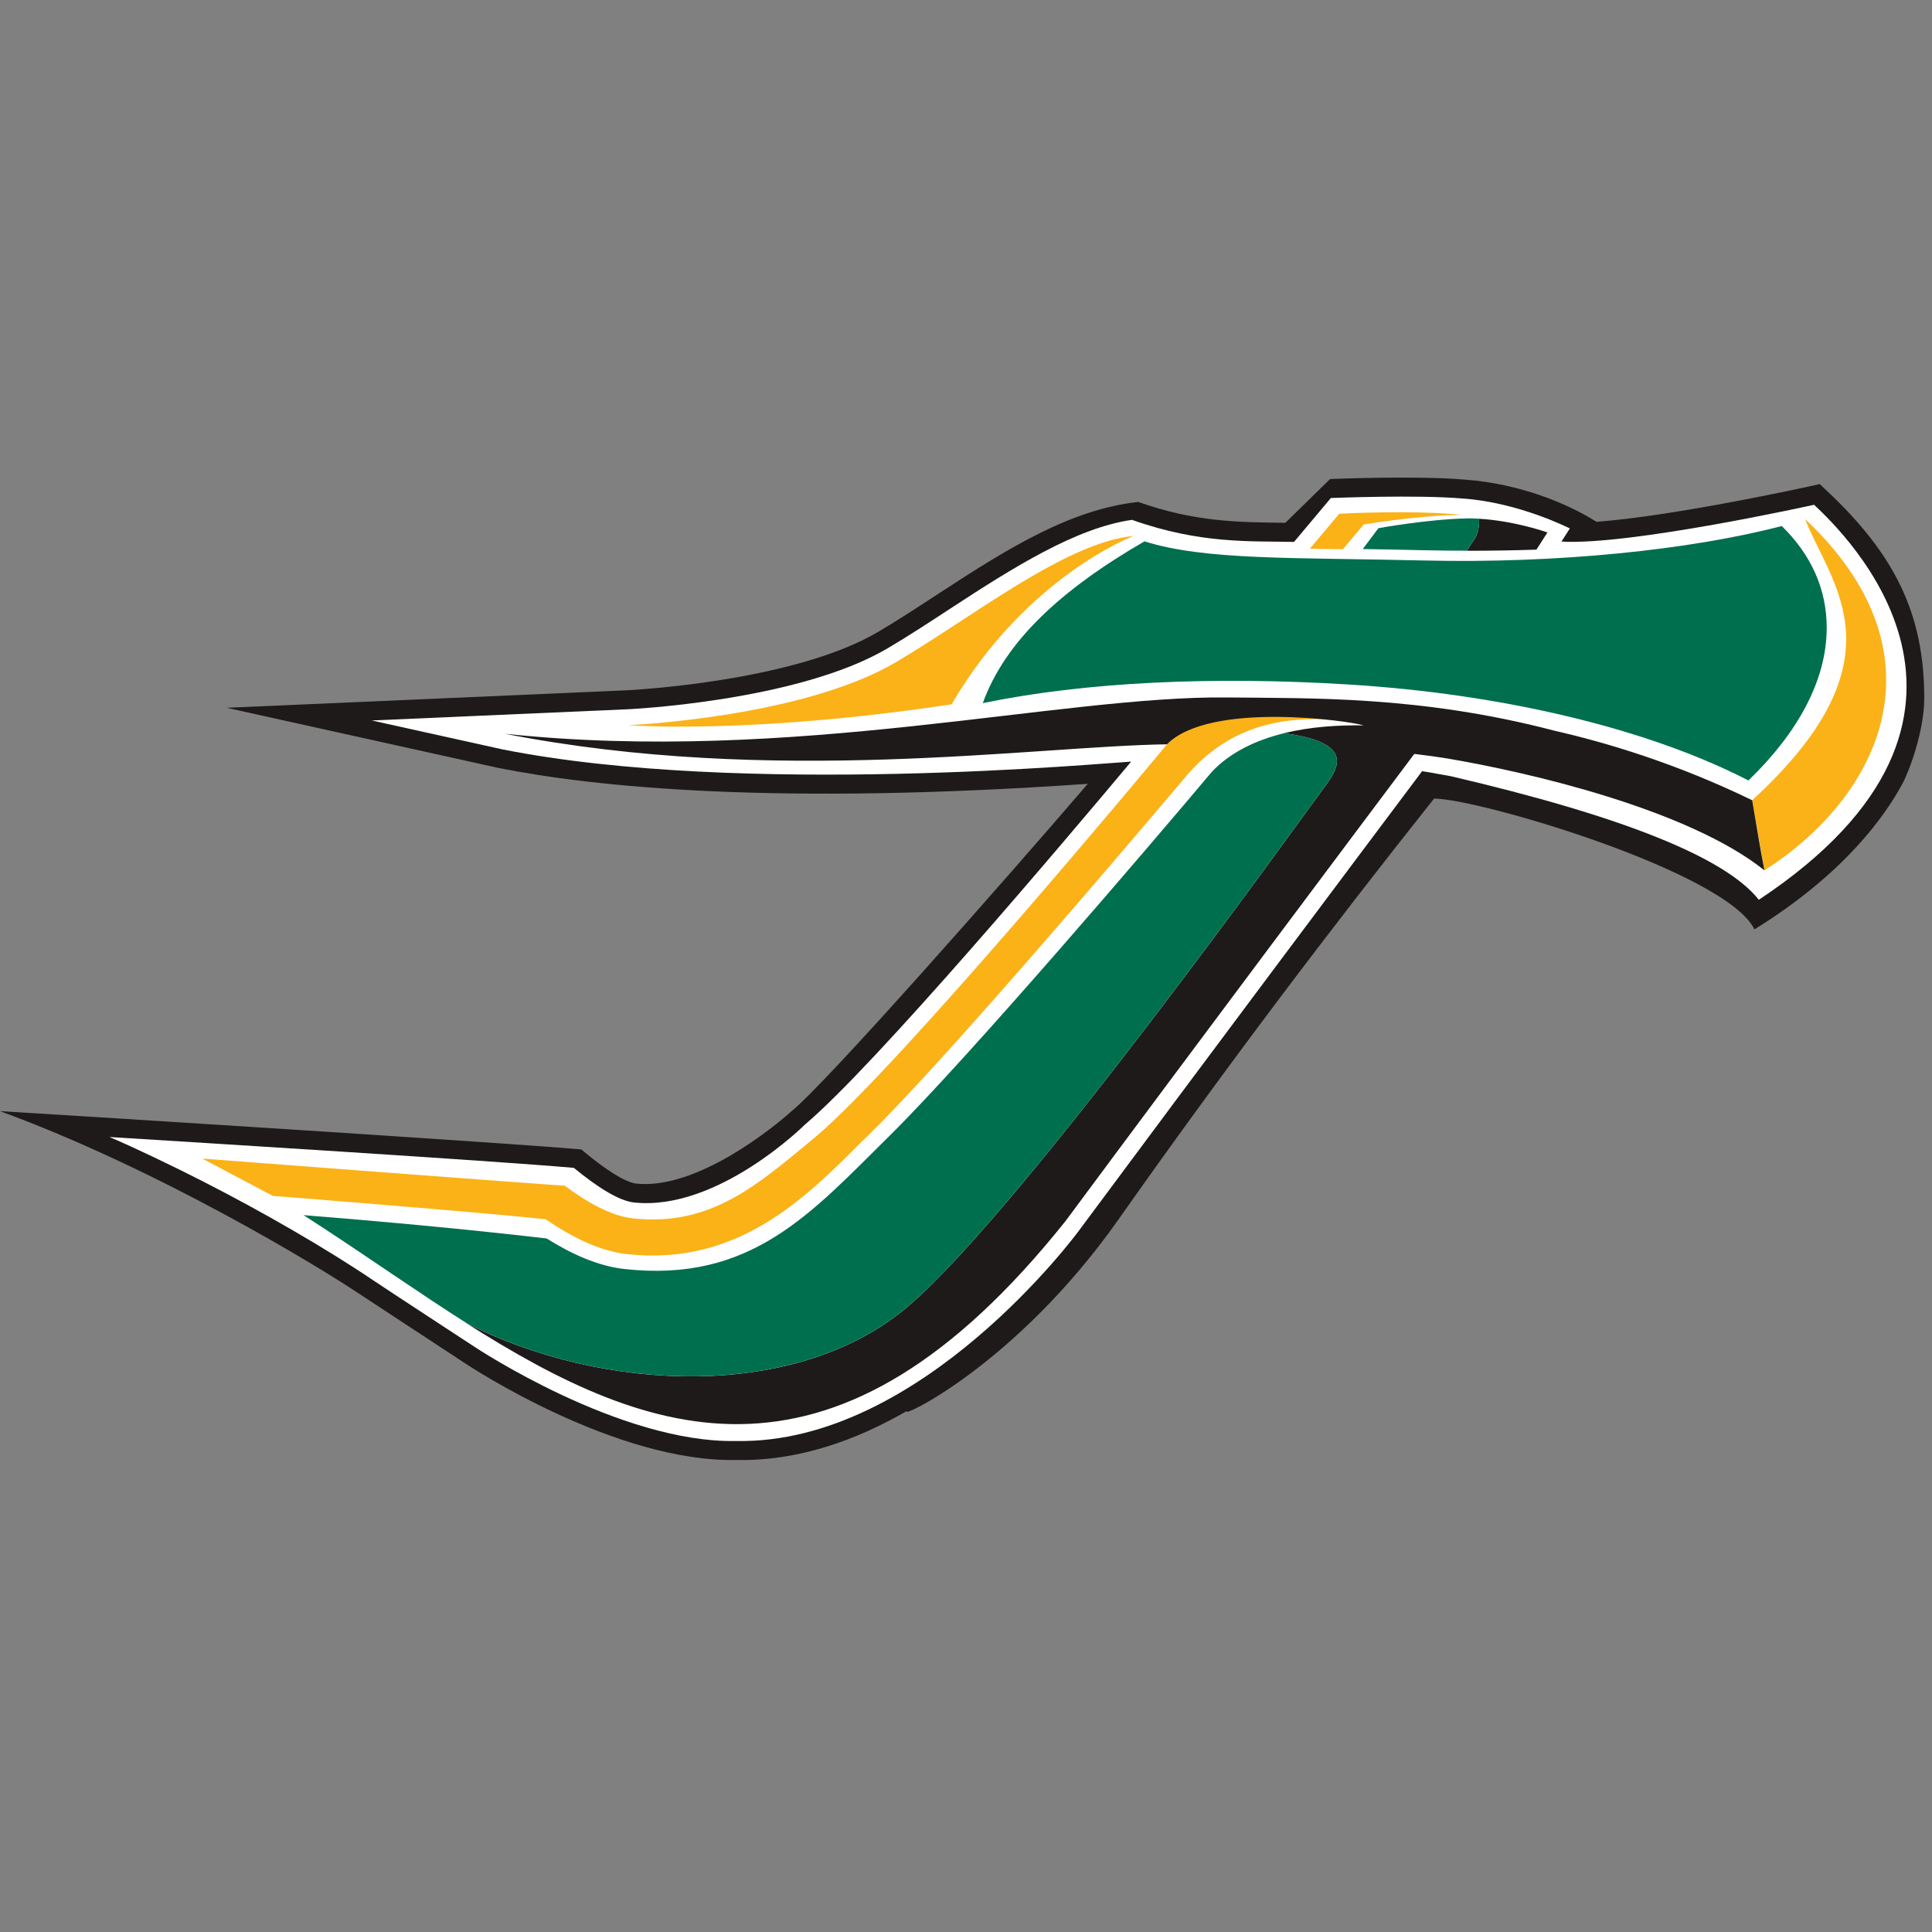 <?xml version="1.0" encoding="UTF-8"?>
<svg width="200px" height="200px" viewBox="0 0 200 200" version="1.1" xmlns="http://www.w3.org/2000/svg" xmlns:xlink="http://www.w3.org/1999/xlink">
    <rect x="0" y="0" width="200" height="200" fill="#808080" stroke="none"/>
    <!-- Generator: Sketch 51.3 (57544) - http://www.bohemiancoding.com/sketch -->
    <title>humboldt-st</title>
    <desc>Created with Sketch.</desc>
    <defs></defs>
    <g id="humboldt-st" stroke="none" stroke-width="1" fill="none" fill-rule="evenodd">
        <g id="humboldt-st_BGL" transform="translate(0, 48)">
            <g id="humboldt-st">
                <g id="g10" transform="translate(100.5, 52.083) scale(-1, 1) rotate(-180) translate(-100.5, -52.083) translate(0, 0.008)" fill-rule="nonzero">
                    <g id="g12">
                        <path d="M196.934,71.018 C197.67,72.381 199.198,76.512 199.198,79.887 C199.198,88.64 196.108,94.787 189.124,101.343 L188.376,102.046 L187.377,101.824 C187.215,101.789 173.427,98.75 165.272,98.141 C165.272,98.141 164.462,98.657 163.393,99.206 C162.323,99.754 157.717,102.083 151.575,102.513 C146.76,102.93 138.06,102.584 137.693,102.57 L133.062,98.039 C128.126,98.091 123.653,98.134 117.833,100.198 C110.904,99.441 104.512,95.513 97.381,90.85 C95.109,89.364 92.964,87.959 90.888,86.736 C82.065,81.531 65.061,80.709 64.891,80.701 C64.892,80.702 23.459,78.888 23.459,78.888 L51.542,72.671 C61.673,70.649 80.38,68.773 112.608,71.018 C104.109,61.127 85.571,40.069 81.947,37.134 C80.302,35.641 72.222,28.954 65.844,29.633 C65.369,29.682 63.921,30.088 60.638,32.787 L60.172,33.17 C51.489,33.931 3.947,36.909 0,37.131 C16.203,31.216 32.897,21.135 37.67,17.906 L48.097,11.06 C48.716,10.647 63.719,0.755 76.254,1.02 C82.653,0.894 88.68,3.08 93.944,6.132 C92.587,5.023 104.993,10.579 115.827,25.976 C126.661,41.373 137.693,55.947 148.454,69.487 C153.086,69.487 178.75,61.892 181.617,55.947 C190.953,61.719 195.147,67.713 196.934,71.018 Z" id="path14" fill="#1F1A1A"></path>
                        <path d="M187.795,99.902 C187.795,99.902 168.701,95.671 161.642,96.096 L162.509,97.451 C162.509,97.451 157.257,100.142 151.44,100.55 C146.66,100.963 137.771,100.603 137.771,100.603 L133.956,96.058 C129.46,96.164 124.292,95.822 117.186,98.342 C111.424,97.528 104.897,93.42 98.443,89.2 C96.14,87.693 93.968,86.272 91.872,85.037 C82.596,79.565 65.151,78.742 64.977,78.735 L38.487,77.575 L51.961,74.593 C76.801,69.639 114.62,73.198 117.098,73.316 C110.25,65.135 90.584,41.866 83.329,35.745 C83.344,35.756 74.31,26.753 65.639,27.676 C64.018,27.845 61.711,29.366 59.405,31.261 C50.709,32.024 20.141,33.906 11.33,34.455 C14.02,33.313 17.876,31.457 20.99,29.87 C27.216,26.693 33.795,22.897 38.757,19.54 C39.955,18.73 49.159,12.711 49.159,12.711 C49.159,12.711 64.142,2.733 76.213,2.987 C95.45,2.607 111.679,24.747 111.679,24.747 C124.439,41.95 141.403,64.579 147.216,72.325 C147.376,72.305 148.472,72.129 150.189,71.805 C168.005,67.646 178.632,63.381 182.072,59.011 C210.827,78.089 190.76,97.119 187.795,99.902 Z" id="path16" fill="#FFFFFF"></path>
                        <path d="M141.169,97.862 C141.169,97.862 146.329,98.761 151.28,98.875 C145.679,99.386 138.634,98.974 138.634,98.974 L135.593,95.353 L139.017,95.302 L141.169,97.862" id="path92" fill="#FAB217"></path>
                        <path d="M186.864,98.424 C189.421,91.767 197.379,83.99 181.389,69.319 C181.388,69.319 181.388,69.319 181.387,69.319 C181.387,69.319 182.643,62.074 182.656,62.063 C194.793,69.815 201.619,84.557 186.864,98.424" id="path94" fill="#FAB218"></path>
                        <path d="M184.447,97.702 C174.985,95.243 161.269,93.807 147.364,94.138 C134.023,94.457 124.721,94.133 118.479,96.119 C109.839,91.123 104.048,85.77 101.739,79.37 C112.381,81.567 125.537,82.165 139.564,81.302 C155.613,80.317 170.633,76.71 180.994,71.365 C186.07,76.25 189.086,81.705 189.1,87.124 C189.117,91.21 187.442,94.783 184.447,97.702" id="path96" fill="#006F4D"></path>
                        <path d="M117.36,96.682 C117.36,96.682 106.279,92.525 98.506,79.247 C77.572,76.087 65.061,77.088 65.061,77.088 C65.061,77.088 82.988,77.86 92.751,83.613 C100.764,88.338 110.316,95.998 117.36,96.682" id="path98" fill="#FAB218"></path>
                        <path d="M120.81,75.112 C119.639,73.698 93.209,41.875 84.439,34.481 C78.514,29.601 73.691,25.137 65.486,26.037 C63.389,26.266 60.907,27.581 58.457,29.419 C56.316,29.521 20.938,32.222 20.938,32.222 L28.246,28.36 C28.246,28.36 49.83,26.669 56.486,25.941 C59.126,24.13 62.064,22.645 64.876,22.334 C76.266,21.078 83.251,27.983 89.245,34.02 C96.647,41.028 115.603,63.315 122.434,71.388 C127.517,77.668 133.688,77.875 138.252,77.681 C138.252,77.681 125.249,79.611 120.81,75.112" id="path100" fill="#FAB217"></path>
                        <path d="M181.389,69.314 C173.509,73.143 166.232,75.312 160.801,76.541 C160.806,76.541 160.807,76.541 160.813,76.542 C147.002,80.143 135.691,79.855 127.143,79.958 C109.725,80.171 82.094,73.038 52.272,76.199 C80.053,70.76 106.911,74.906 120.81,75.108 C125.249,79.606 139.784,77.523 141.16,77.065 C138.592,77.107 135.647,76.936 132.922,76.252 C140.051,75.304 138.747,72.852 137.115,70.69 C135.196,68.146 106.105,27.321 94.077,16.987 C82.572,7.105 62.43,7.975 48.233,15.211 C67.401,3.029 86.582,-4.002 110.325,25.782 C123.423,43.454 140.906,66.779 146.407,74.113 C147.463,73.991 148.923,73.792 149.7,73.662 C158.314,72.217 174.784,68.359 182.656,62.058 C182.208,64.336 181.843,66.631 181.389,69.314" id="path102" fill="#1F1A1A"></path>
                        <path d="M151.834,95.142 C154.257,95.142 156.668,95.18 159.052,95.26 L160.19,97.04 C160.19,97.04 156.747,98.26 153.104,98.455 C153.201,97.79 152.948,96.867 152.739,96.529 C152.558,96.235 152.096,95.537 151.834,95.142" id="path104" fill="#1F1A1A"></path>
                        <path d="M152.739,96.538 C152.948,96.877 153.201,97.798 153.104,98.464 C152.607,98.486 152.18,98.511 151.81,98.49 C147.741,98.403 142.69,97.48 142.69,97.48 L141.076,95.322 C143.219,95.288 144.972,95.253 147.323,95.199 C148.83,95.164 150.334,95.151 151.834,95.151 C152.096,95.546 152.558,96.244 152.739,96.538" id="path106" fill="#006F4D"></path>
                        <path d="M94.077,16.991 C106.105,27.325 135.196,68.15 137.115,70.695 C138.747,72.857 140.05,75.308 132.924,76.256 C130.073,75.554 127.379,74.319 125.426,72.232 C119.248,64.88 100.248,42.638 92.082,34.578 C83.949,26.546 77.76,19.337 64.622,20.792 C61.907,21.092 59.132,22.352 56.586,23.954 C47.55,24.999 39.075,25.752 31.418,26.369 C32.106,25.928 32.794,25.483 33.479,25.034 C38.476,21.761 43.398,18.297 48.322,15.172 C62.513,7.977 82.596,7.131 94.077,16.991" id="path108" fill="#006F4D"></path>
                    </g>
                </g>
            </g>
        </g>
    </g>
</svg>